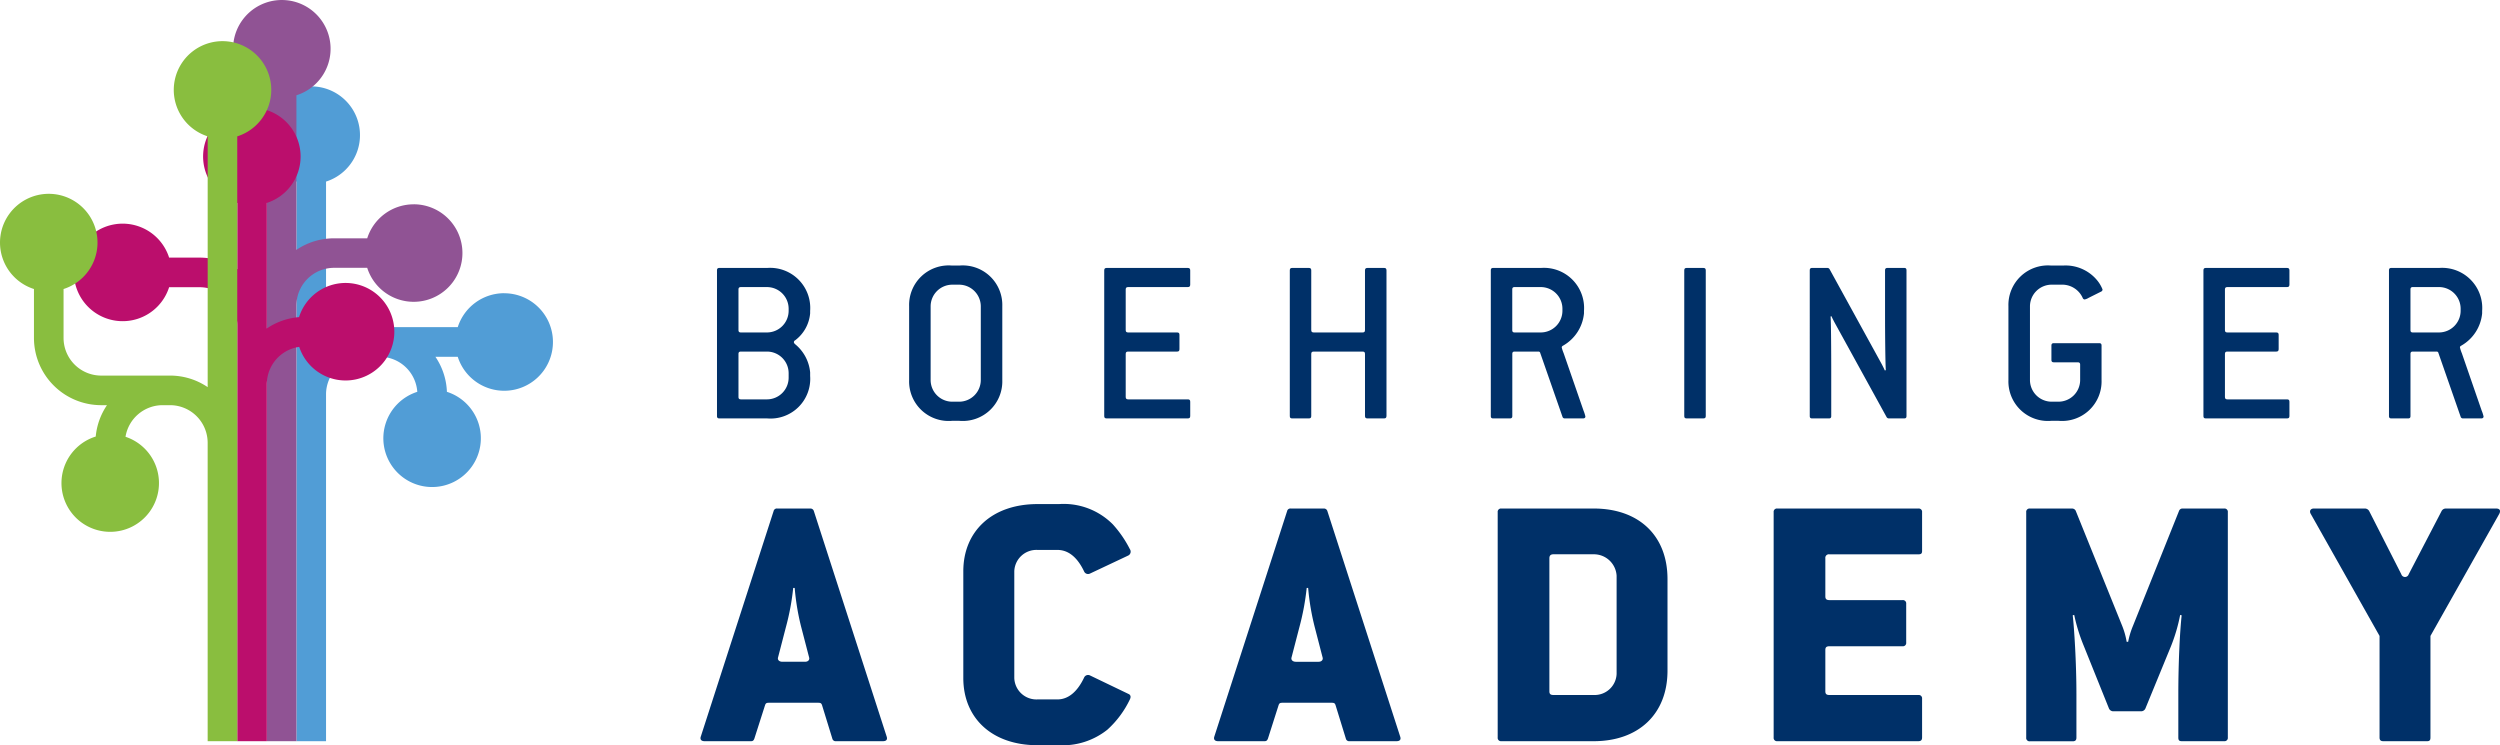 <svg xmlns="http://www.w3.org/2000/svg" id="prefix__Boehringer_Academy_logo" width="237.18" height="70.698" data-name="Boehringer Academy logo" viewBox="0 0 237.18 70.698">
    <defs>
        <style>
            .prefix__cls-1{fill:#003068}
        </style>
    </defs>
    <path id="prefix__Path_19919" d="M83.568 74.611H79.12a.317.317 0 0 1-.351-.248l-.981-3.187c-.071-.177-.139-.211-.387-.211h-4.624c-.244 0-.313.035-.384.211l-1.019 3.187c-.067.174-.138.248-.313.248h-4.414c-.316 0-.456-.175-.349-.458l6.9-21.37a.316.316 0 0 1 .352-.245h3.116a.337.337 0 0 1 .352.245l6.9 21.37c.105.282-.002.458-.35.458zm-7.741-10.793a22.453 22.453 0 0 1-.627-3.748h-.142a23.268 23.268 0 0 1-.7 3.747l-.736 2.839c-.068.211.071.42.42.42h2.139c.316 0 .454-.209.384-.42z" class="prefix__cls-1" data-name="Path 19919" transform="translate(.195 -4.293)"/>
    <path id="prefix__Path_19920" d="M98.556 73.63a6.81 6.81 0 0 1-4.59 1.47h-2.03c-4.346 0-7.044-2.591-7.044-6.373V58.6c0-3.784 2.7-6.377 7.044-6.377h2.03a6.574 6.574 0 0 1 5.114 1.927 10.692 10.692 0 0 1 1.613 2.348.411.411 0 0 1-.141.6l-3.643 1.718a.411.411 0 0 1-.561-.211c-.667-1.4-1.543-2.032-2.523-2.032h-1.89a2.1 2.1 0 0 0-2.206 2.027v10.125a2.1 2.1 0 0 0 2.207 2.03h1.89c.98 0 1.856-.665 2.523-2.065a.411.411 0 0 1 .561-.211l3.643 1.752c.245.1.245.316.141.525a9.229 9.229 0 0 1-2.138 2.874z" class="prefix__cls-1" data-name="Path 19920" transform="translate(6.499 -4.4)"/>
    <path id="prefix__Path_19921" d="M119.969 74.611h-4.447a.318.318 0 0 1-.352-.248l-.982-3.187c-.067-.177-.138-.211-.383-.211h-4.625c-.245 0-.313.035-.384.211l-1.016 3.187c-.07.174-.141.248-.316.248h-4.413c-.316 0-.456-.175-.352-.458l6.9-21.37a.314.314 0 0 1 .351-.245h3.117a.338.338 0 0 1 .351.245l6.9 21.37c.107.282.003.458-.349.458zm-7.743-10.793a22.876 22.876 0 0 1-.632-3.747h-.138a23.741 23.741 0 0 1-.7 3.747l-.736 2.839c-.07.211.071.42.42.42h2.137c.315 0 .456-.209.385-.42z" class="prefix__cls-1" data-name="Path 19921" transform="translate(12.513 -4.293)"/>
    <path id="prefix__Path_19922" d="M131.882 74.611h-8.761a.315.315 0 0 1-.349-.352V52.89a.314.314 0 0 1 .349-.352h8.761c4.272 0 7 2.556 7 6.692v8.687c.004 4.097-2.728 6.694-7 6.694zm2.172-15.7a2.16 2.16 0 0 0-2.172-2.032h-3.821c-.281 0-.385.139-.385.384v12.616c0 .245.1.349.385.349h3.821a2.085 2.085 0 0 0 2.172-2z" class="prefix__cls-1" data-name="Path 19922" transform="translate(19.317 -4.293)"/>
    <path id="prefix__Path_19923" d="M156.067 74.611h-13.384a.314.314 0 0 1-.349-.352V52.89a.313.313 0 0 1 .349-.352h13.384a.314.314 0 0 1 .349.352v3.677c0 .245-.1.316-.349.316h-8.444a.336.336 0 0 0-.385.384v3.608c0 .245.107.351.385.351h6.937a.313.313 0 0 1 .349.349v3.679a.314.314 0 0 1-.349.351h-6.937c-.278 0-.385.1-.385.352v3.923c0 .245.107.349.385.349h8.444a.315.315 0 0 1 .349.351v3.679c0 .241-.104.352-.349.352z" class="prefix__cls-1" data-name="Path 19923" transform="translate(25.936 -4.293)"/>
    <path id="prefix__Path_19924" d="M179.013 74.611h-4.029c-.246 0-.316-.107-.316-.352V70.2c0-3.014.141-5.886.316-7.531l-.142-.037a16.118 16.118 0 0 1-.875 2.978l-2.417 5.886a.447.447 0 0 1-.455.278h-2.556a.449.449 0 0 1-.456-.278l-2.382-5.92a16.707 16.707 0 0 1-.911-2.944l-.141.037c.141 1.258.351 4.447.351 7.5v4.1c0 .245-.106.352-.351.352h-4.063a.315.315 0 0 1-.349-.352V52.89a.314.314 0 0 1 .349-.352h3.994a.387.387 0 0 1 .352.21l4.413 10.929a7.13 7.13 0 0 1 .422 1.507h.141a7.63 7.63 0 0 1 .454-1.507l4.379-10.929a.337.337 0 0 1 .316-.21h3.959a.314.314 0 0 1 .349.352v21.369a.315.315 0 0 1-.352.352z" class="prefix__cls-1" data-name="Path 19924" transform="translate(31.994 -4.293)"/>
    <path id="prefix__Path_19925" d="M191.78 64.625v9.634c0 .245-.07.352-.313.352H187.3c-.245 0-.349-.107-.349-.352v-9.634l-6.518-11.562c-.174-.28-.033-.525.282-.525h4.8a.472.472 0 0 1 .454.245l3.047 5.991a.366.366 0 0 0 .7 0l3.118-5.991a.452.452 0 0 1 .418-.245h4.765c.351 0 .455.21.28.525z" class="prefix__cls-1" data-name="Path 19925" transform="translate(38.802 -4.293)"/>
    <path id="prefix__Path_19926" d="M72.192 49.76H67.66c-.159 0-.229-.067-.229-.222V35.714c0-.161.07-.23.229-.23h4.532a3.808 3.808 0 0 1 4.077 4.081v.225a3.585 3.585 0 0 1-1.427 2.563.188.188 0 0 0-.114.179c0 .07.045.115.114.185a3.918 3.918 0 0 1 1.427 2.673v.34a3.77 3.77 0 0 1-4.077 4.03zm2.037-10.426a2.058 2.058 0 0 0-2.037-2.034H69.7c-.159 0-.23.07-.23.225v3.855c0 .159.071.225.23.225h2.492a2.06 2.06 0 0 0 2.037-2.04zm0 6.122a2.055 2.055 0 0 0-2.037-2.037H69.7c-.159 0-.23.062-.23.229v4.077c0 .155.071.228.23.228h2.492a2.061 2.061 0 0 0 2.037-2.044z" class="prefix__cls-1" data-name="Path 19926" transform="translate(.591 -10.064)"/>
    <path id="prefix__Path_19927" d="M85.809 50.045h-.677a3.75 3.75 0 0 1-4.081-3.851v-7.027a3.751 3.751 0 0 1 4.081-3.851h.677a3.752 3.752 0 0 1 4.081 3.851v7.028a3.751 3.751 0 0 1-4.081 3.85zm2.041-10.878a2.065 2.065 0 0 0-2.041-2.038h-.677a2.061 2.061 0 0 0-2.041 2.038v7.028a2.058 2.058 0 0 0 2.041 2.036h.677a2.061 2.061 0 0 0 2.041-2.036z" class="prefix__cls-1" data-name="Path 19927" transform="translate(5.2 -10.121)"/>
    <path id="prefix__Path_19928" d="M102.81 49.76h-7.7c-.159 0-.229-.067-.229-.222V35.714c0-.161.07-.23.229-.23h7.7c.159 0 .229.07.229.23v1.357c0 .159-.07.228-.229.228h-5.662c-.159 0-.229.07-.229.225v3.856c0 .159.07.225.229.225h4.646c.159 0 .224.066.224.225v1.36c0 .159-.064.229-.224.229h-4.646c-.159 0-.229.062-.229.229v4.077c0 .155.07.228.229.228h5.663c.159 0 .229.066.229.221v1.365c-.001.155-.07.221-.23.221z" class="prefix__cls-1" data-name="Path 19928" transform="translate(9.879 -10.064)"/>
    <path id="prefix__Path_19929" d="M116.98 49.76h-1.58c-.157 0-.23-.067-.23-.222v-5.89c0-.167-.066-.229-.225-.229H110.3c-.159 0-.229.062-.229.229v5.89c0 .155-.066.222-.225.222h-1.586c-.159 0-.224-.067-.224-.222V35.714c0-.161.064-.23.224-.23h1.586c.159 0 .225.07.225.23v5.666c0 .159.07.225.229.225h4.644c.159 0 .225-.066.225-.225v-5.666c0-.161.074-.23.23-.23h1.585c.159 0 .225.07.225.23v13.824c-.009.156-.07.222-.229.222z" class="prefix__cls-1" data-name="Path 19929" transform="translate(14.33 -10.064)"/>
    <path id="prefix__Path_19930" d="M131.031 49.76h-1.747a.213.213 0 0 1-.2-.157l-2.109-6.049a.165.165 0 0 0-.179-.135h-2.246c-.159 0-.225.062-.225.229v5.89c0 .155-.07.222-.229.222h-1.585c-.157 0-.226-.067-.226-.222V35.714c0-.161.07-.23.226-.23h4.529a3.811 3.811 0 0 1 4.085 4.081v.225a3.947 3.947 0 0 1-1.975 3.061c-.087.046-.135.09-.135.181a3.474 3.474 0 0 0 .181.543l1.884 5.441a3.567 3.567 0 0 1 .179.565c-.004.113-.074.179-.228.179zm-1.951-10.425a2.059 2.059 0 0 0-2.044-2.036h-2.491c-.159 0-.225.07-.225.225v3.856c0 .159.066.225.225.225h2.491a2.062 2.062 0 0 0 2.044-2.04z" class="prefix__cls-1" data-name="Path 19930" transform="translate(19.151 -10.064)"/>
    <path id="prefix__Path_19931" d="M137.811 49.76h-1.586c-.165 0-.228-.067-.228-.222V35.714c0-.161.063-.23.228-.23h1.586c.159 0 .226.07.226.23v13.824c0 .156-.067.222-.226.222z" class="prefix__cls-1" data-name="Path 19931" transform="translate(23.792 -10.064)"/>
    <path id="prefix__Path_19932" d="M153.847 49.76H152.4a.252.252 0 0 1-.209-.111l-4.822-8.768c-.091-.161-.347-.638-.416-.819l-.084.025c.047.539.063 3.466.063 5.252v4.2c0 .155-.063.222-.222.222h-1.587c-.159 0-.23-.067-.23-.222V35.714c0-.161.071-.23.23-.23h1.449a.234.234 0 0 1 .2.115l4.83 8.793c.068.114.34.633.408.814l.1-.021c-.046-.543-.074-3.465-.074-5.256v-4.215c0-.161.074-.23.229-.23h1.585c.162 0 .221.07.221.23v13.824c-.003.156-.062.222-.224.222z" class="prefix__cls-1" data-name="Path 19932" transform="translate(26.802 -10.064)"/>
    <path id="prefix__Path_19933" d="M167.769 37.785l-1.178.589a1.22 1.22 0 0 1-.384.159.211.211 0 0 1-.181-.135 2.132 2.132 0 0 0-1.88-1.27h-1.092a2.063 2.063 0 0 0-2.036 2.038v7.028a2.059 2.059 0 0 0 2.036 2.036h.683a2.059 2.059 0 0 0 2.042-2.036v-1.476c0-.155-.071-.224-.23-.224h-2.265c-.159 0-.23-.071-.23-.226v-1.361c0-.159.071-.229.23-.229h4.3c.163 0 .226.07.226.229v3.287a3.75 3.75 0 0 1-4.078 3.851h-.683a3.749 3.749 0 0 1-4.075-3.851v-7.027a3.75 3.75 0 0 1 4.075-3.851h1.092a3.885 3.885 0 0 1 3.215 1.357 3.208 3.208 0 0 1 .546.907.212.212 0 0 1-.133.205z" class="prefix__cls-1" data-name="Path 19933" transform="translate(31.569 -10.121)"/>
    <path id="prefix__Path_19934" d="M180.732 49.76h-7.709c-.159 0-.224-.067-.224-.222V35.714c0-.161.064-.23.224-.23h7.709c.155 0 .226.07.226.23v1.357c0 .159-.071.228-.226.228h-5.665c-.163 0-.228.07-.228.225v3.856c0 .159.064.225.228.225h4.64c.159 0 .229.066.229.225v1.36c0 .159-.07.229-.229.229h-4.64c-.163 0-.228.062-.228.229v4.077c0 .155.064.228.228.228h5.665c.155 0 .226.066.226.221v1.365c0 .155-.071.221-.226.221z" class="prefix__cls-1" data-name="Path 19934" transform="translate(36.245 -10.064)"/>
    <path id="prefix__Path_19935" d="M194.7 49.76h-1.741a.218.218 0 0 1-.207-.157l-2.109-6.049a.166.166 0 0 0-.181-.135h-2.246c-.155 0-.224.062-.224.229v5.89c0 .155-.067.222-.226.222h-1.586c-.159 0-.228-.067-.228-.222V35.714c0-.161.068-.23.228-.23h4.536a3.807 3.807 0 0 1 4.075 4.081v.225a3.943 3.943 0 0 1-1.971 3.061c-.092.046-.134.09-.134.181a3.417 3.417 0 0 0 .179.543l1.88 5.441a3.216 3.216 0 0 1 .181.565c-.004.113-.075.179-.226.179zm-1.949-10.426a2.058 2.058 0 0 0-2.036-2.036h-2.5c-.155 0-.224.07-.224.225v3.857c0 .159.068.225.224.225h2.5a2.061 2.061 0 0 0 2.036-2.04z" class="prefix__cls-1" data-name="Path 19935" transform="translate(40.695 -10.064)"/>
    <g id="prefix__Group_6537" data-name="Group 6537">
        <path id="prefix__Path_19936" d="M58.146 42.236a4.625 4.625 0 0 0-4.407 3.221h-8.927a6.334 6.334 0 0 0-3.569 1.1V31.646a4.625 4.625 0 1 0-2.808 0v53.089h2.808v-32.9a3.573 3.573 0 0 1 3.569-3.569h1.527a3.573 3.573 0 0 1 3.561 3.327 4.625 4.625 0 1 0 2.811 0 6.341 6.341 0 0 0-1.091-3.323h2.119a4.625 4.625 0 1 0 4.407-6.029z" data-name="Path 19936" transform="translate(-10.311 -14.419)" style="fill:#519dd6"/>
        <path id="prefix__Path_19937" d="M50.263 35.875a4.627 4.627 0 0 0-4.409 3.225H42.71a6.347 6.347 0 0 0-3.571 1.095V25.53a4.625 4.625 0 1 0-2.807-.012v61.29h2.807V45.474A3.575 3.575 0 0 1 42.71 41.9h3.144a4.626 4.626 0 1 0 4.409-6.028z" data-name="Path 19937" transform="translate(-11.016 -16.491)" style="fill:#905394"/>
        <path id="prefix__Path_19938" d="M47.62 40.751a4.626 4.626 0 0 0-4.414 3.243 6.332 6.332 0 0 0-3.054 1.073V33.156a4.625 4.625 0 1 0-2.808.012v6.274a6.343 6.343 0 0 0-3.569-1.095h-2.896a4.626 4.626 0 1 0 0 2.807h2.895a3.574 3.574 0 0 1 3.569 3.571v39.5h2.808V50.35a3.574 3.574 0 0 1 3.072-3.535 4.626 4.626 0 1 0 4.4-6.064z" data-name="Path 19938" transform="translate(-14.835 -13.906)" style="fill:#bb0e6c"/>
        <path id="prefix__Path_19939" d="M42.343 24.032a4.625 4.625 0 1 0-6.033 4.407v23.793a6.346 6.346 0 0 0-3.569-1.095h-6.535a3.574 3.574 0 0 1-3.569-3.571v-4.642a4.625 4.625 0 1 0-2.808 0v4.643a6.384 6.384 0 0 0 6.377 6.377h.55a6.338 6.338 0 0 0-1.067 2.975 4.625 4.625 0 1 0 2.825.024 3.574 3.574 0 0 1 3.52-3h.705a3.574 3.574 0 0 1 3.569 3.569v28.309h2.807V28.442a4.628 4.628 0 0 0 3.228-4.41z" data-name="Path 19939" transform="translate(-16.607 -15.504)" style="fill:#89be3f"/>
    </g>
</svg>

